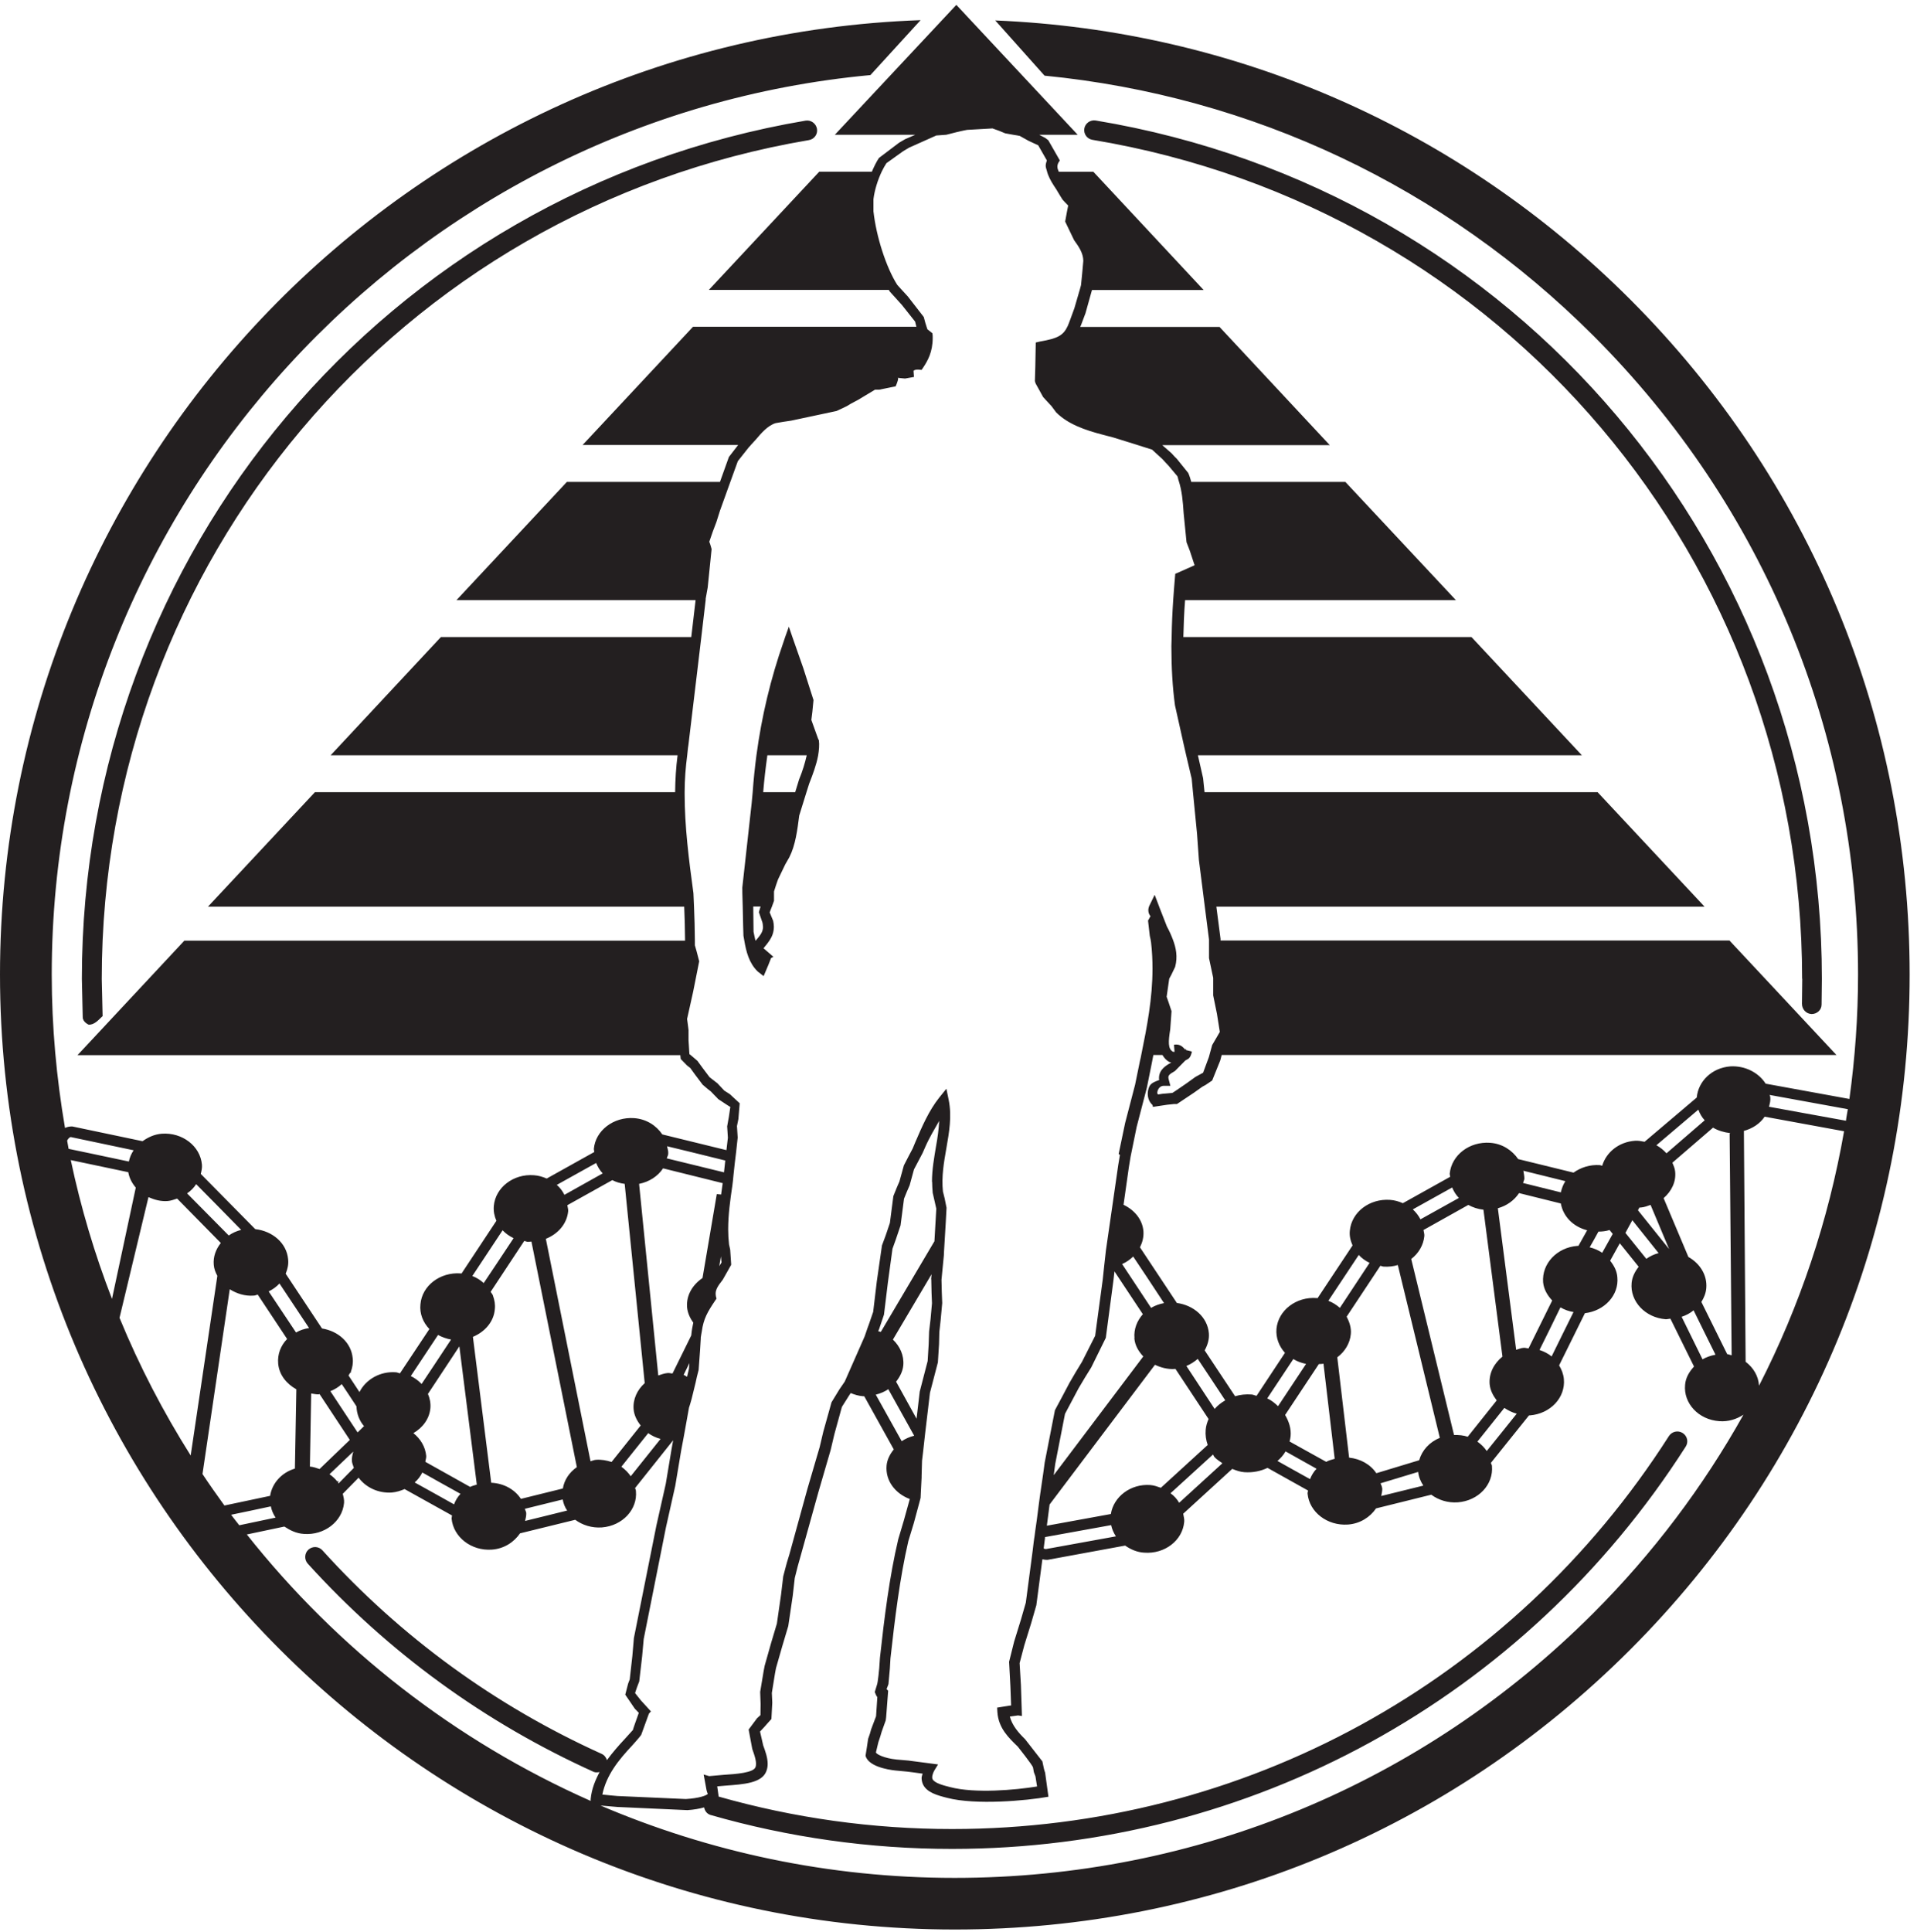 <svg width="133" height="134" viewBox="0 0 133 134" fill="none" xmlns="http://www.w3.org/2000/svg">
<g clip-path="url(#clip0_118_190)">
<path d="M56.79 51.298V51.328L56.29 49.938L56.36 49.378L56.44 48.558L55.74 46.368L54.98 44.198L54.73 43.468L54.47 44.198L54.38 44.468C53.46 47.088 52.84 49.708 52.48 52.398C52.37 53.238 52.28 54.098 52.22 54.958C52.2 55.218 52.17 55.458 52.15 55.708L51.82 58.688L51.5 61.568C51.5 61.568 51.5 62.188 51.53 62.898C51.55 63.788 51.57 64.818 51.58 64.908C51.6 65.018 51.62 65.138 51.64 65.248C51.77 65.998 51.96 66.798 52.57 67.388L52.98 67.708L53.31 66.928L53.5 66.448L53.66 66.368L53 65.798C53 65.798 52.98 65.788 52.97 65.778C53.01 65.738 53.05 65.678 53.05 65.678C53.16 65.548 53.28 65.398 53.38 65.248C53.56 64.978 53.69 64.678 53.69 64.278C53.69 64.148 53.67 64.008 53.64 63.868C53.64 63.868 53.49 63.498 53.4 63.288C53.4 63.288 53.47 63.088 53.55 62.898C53.62 62.698 53.7 62.498 53.7 62.488C53.7 62.488 53.7 61.848 53.7 61.838L53.83 61.428C53.83 61.428 53.98 60.988 53.98 60.998L54.48 59.958L54.76 59.468C55.19 58.628 55.32 57.578 55.45 56.568L55.95 54.958L56.14 54.358C56.39 53.718 56.64 53.058 56.76 52.408C56.82 52.038 56.86 51.678 56.81 51.318L56.79 51.298ZM52.94 64.268C52.94 64.648 52.74 64.878 52.47 65.198C52.47 65.198 52.45 65.218 52.44 65.238H52.41C52.37 65.038 52.32 64.858 52.28 64.628C52.28 64.628 52.27 63.708 52.26 62.878H52.77C52.71 63.058 52.65 63.268 52.65 63.268C52.65 63.268 52.84 63.838 52.9 63.998C52.92 64.088 52.93 64.178 52.93 64.258L52.94 64.268ZM55.97 52.388C55.85 52.928 55.68 53.488 55.44 54.068L55.17 54.948H52.95C53.02 54.088 53.12 53.238 53.24 52.388H55.97ZM125.04 67.888L125.02 69.628C125.02 70.008 125.31 70.328 125.69 70.338C126.06 70.338 126.38 70.058 126.38 69.678L126.4 67.898C126.4 38.248 105.21 13.208 76.02 8.358C75.65 8.298 75.29 8.548 75.23 8.918C75.17 9.288 75.42 9.638 75.79 9.698C104.32 14.438 125.03 38.918 125.03 67.898L125.04 67.888ZM0 67.598C0 104.128 29.71 133.838 66.25 133.838C83.94 133.838 100.58 126.948 113.09 114.438C125.6 101.928 132.49 85.288 132.49 67.598C132.49 49.908 125.6 33.268 113.09 20.758C101.23 8.908 85.69 2.108 69.05 1.418L72.47 5.248C86.86 6.658 100.2 12.938 110.56 23.298C122.39 35.138 128.91 50.868 128.91 67.608C128.91 70.518 128.7 73.398 128.31 76.228L122.5 75.168C122.02 74.408 121.08 73.908 120.05 73.968C118.76 74.068 117.82 75.008 117.72 76.128L114.1 79.198C113.88 79.158 113.66 79.108 113.43 79.128C112.31 79.208 111.44 79.928 111.16 80.858C111.11 80.858 111.07 80.828 111.01 80.818C110.31 80.768 109.68 80.978 109.17 81.338L105.33 80.398C104.91 79.788 104.23 79.328 103.38 79.268C101.95 79.168 100.71 80.118 100.58 81.408C100.58 81.488 100.61 81.548 100.61 81.628L97.33 83.458C97.05 83.338 96.76 83.248 96.44 83.228C95.01 83.128 93.77 84.078 93.65 85.368C93.61 85.728 93.7 86.068 93.84 86.388L91.41 90.048C91.41 90.048 91.38 90.038 91.36 90.038C89.93 89.928 88.68 90.888 88.56 92.178C88.51 92.798 88.74 93.388 89.15 93.838L87.18 96.818C87.06 96.798 86.96 96.738 86.84 96.728C86.43 96.698 86.05 96.738 85.69 96.848L83.58 93.668C83.78 93.298 83.91 92.898 83.87 92.468C83.77 91.358 82.82 90.538 81.65 90.378L79.09 86.518C79.26 86.178 79.36 85.808 79.33 85.398C79.26 84.578 78.7 83.928 77.95 83.568L78.32 80.958L78.44 80.228C78.44 80.228 78.86 78.178 78.86 78.168L79.57 75.438L79.9 73.798C79.94 73.598 79.98 73.388 80.02 73.178H80.65C80.76 73.368 80.9 73.538 81.13 73.668C81.13 73.668 81.23 73.688 81.26 73.688L81.24 73.708C80.92 73.898 80.41 74.178 80.41 74.778C80.41 74.818 80.41 74.858 80.43 74.908C80.16 75.028 79.84 75.098 79.72 75.408C79.66 75.558 79.63 75.718 79.63 75.868C79.63 76.168 79.74 76.448 79.96 76.648L79.99 76.778L80.99 76.628L81.47 76.578H81.66L82.83 75.798L83.42 75.378L83.64 75.258L84.1 74.948L84.66 73.558C84.66 73.558 84.71 73.368 84.76 73.178H127.41L119.99 65.238H84.68V65.118L84.39 62.888H118.26L110.84 54.948H83.57L83.47 53.978L83.11 52.388H109.75L102.09 44.188H82.1C82.12 43.368 82.15 42.518 82.22 41.628H101.01L93.34 33.428H82.65C82.59 33.218 82.53 33.008 82.44 32.808L81.65 31.828C81.65 31.828 81.47 31.648 81.48 31.658L81.28 31.438C81.28 31.438 80.92 31.128 80.64 30.878H92.26L84.61 22.678H74.94C74.98 22.588 75.02 22.528 75.05 22.418L75.31 21.728L75.76 20.118H83.51L75.86 11.918H73.46C73.41 11.798 73.36 11.688 73.36 11.568C73.36 11.478 73.38 11.388 73.43 11.288L73.53 11.128L72.73 9.728L72.52 9.568L72.1 9.348H74.77L66.35 0.338L57.92 9.348H63.5C63.11 9.518 62.79 9.658 62.79 9.658L62.38 9.898L60.98 10.958C60.8 11.228 60.64 11.558 60.49 11.908H56.84L49.18 20.108H61.67C61.67 20.108 61.71 20.178 61.72 20.208L62.57 21.148L63.49 22.308L63.56 22.598C63.56 22.598 63.57 22.638 63.58 22.668H48.08L40.42 30.868H51.21L50.57 31.698L49.95 33.428H39.33L31.67 41.628H48.26L47.96 44.188H30.59L22.94 52.388H47.01C46.9 53.228 46.85 54.088 46.84 54.948H21.85L14.43 62.888H47.47L47.51 64.048C47.51 64.048 47.52 64.768 47.53 65.248H12.79L5.38 73.188H47.2C47.21 73.338 47.23 73.458 47.23 73.458L47.66 73.898C47.66 73.898 47.88 74.078 47.89 74.078L48.23 74.548L48.75 75.238L49.09 75.528C49.09 75.528 49.31 75.698 49.32 75.708L49.56 75.958C49.56 75.958 49.84 76.238 49.83 76.238L50.33 76.568C50.33 76.568 50.66 76.788 50.67 76.778L50.57 77.458C50.57 77.458 50.45 78.118 50.45 78.128C50.45 78.128 50.5 78.908 50.5 78.918L50.4 79.778L45.95 78.688C45.54 78.078 44.85 77.618 43.99 77.558C42.57 77.458 41.31 78.418 41.2 79.698C41.2 79.768 41.23 79.838 41.23 79.908L37.93 81.748C37.65 81.628 37.36 81.538 37.04 81.518C35.62 81.408 34.37 82.368 34.26 83.658C34.23 84.018 34.3 84.358 34.44 84.678L32.02 88.338C32.02 88.338 31.98 88.328 31.96 88.328C30.53 88.228 29.28 89.178 29.17 90.468C29.1 91.118 29.35 91.728 29.79 92.188L27.75 95.258C27.66 95.248 27.58 95.198 27.48 95.188C26.37 95.098 25.38 95.688 24.94 96.558L24.18 95.408C24.21 95.348 24.26 95.288 24.29 95.228L24.36 95.188L24.34 95.158C24.45 94.858 24.51 94.538 24.47 94.208C24.37 93.128 23.47 92.328 22.34 92.148L19.82 88.348C19.95 88.038 20.03 87.708 19.99 87.348C19.89 86.218 18.9 85.388 17.71 85.258L13.93 81.428C13.98 81.218 14.03 81.008 14.01 80.788C13.9 79.498 12.65 78.538 11.23 78.638C10.71 78.678 10.27 78.888 9.89 79.158L5.03 78.138C4.9 78.128 4.7 78.148 4.51 78.238C3.92 74.778 3.59 71.238 3.59 67.608C3.58 35.028 28.57 8.168 60.39 5.208L63.87 1.398C28.44 2.648 0 31.868 0 67.598H0ZM16.74 85.308C16.41 85.388 16.13 85.518 15.87 85.698C14.78 84.598 13.57 83.368 12.98 82.778C13.24 82.598 13.45 82.388 13.61 82.138C14.23 82.758 15.74 84.298 16.74 85.318V85.308ZM21.45 92.118C21.11 92.168 20.81 92.268 20.54 92.428C19.81 91.328 19.05 90.188 18.64 89.578C18.93 89.438 19.19 89.248 19.39 89.028C19.8 89.638 20.64 90.908 21.45 92.128V92.118ZM24.27 99.878L22.17 101.898C21.96 101.828 21.75 101.748 21.52 101.728H21.5L21.59 96.658C21.76 96.678 21.93 96.728 22.11 96.718C22.13 96.718 22.14 96.698 22.17 96.698L24.27 99.878ZM23.49 102.738L23.4 102.758C23.25 102.568 23.06 102.398 22.86 102.258C23.24 101.898 23.84 101.328 24.51 100.688C24.45 100.918 24.39 101.138 24.42 101.388C24.44 101.538 24.51 101.668 24.55 101.818C24.1 102.268 23.73 102.658 23.49 102.898C23.48 102.868 23.46 102.848 23.45 102.828L23.5 102.748L23.49 102.738ZM25.25 98.928L24.81 99.358C24.1 98.278 23.36 97.158 22.92 96.498C23.22 96.378 23.48 96.218 23.71 96.008C23.97 96.388 24.33 96.938 24.73 97.548C24.75 98.068 24.93 98.548 25.26 98.928H25.25ZM31.3 92.908C30.49 94.128 29.65 95.408 29.25 95.998C29.04 95.778 28.79 95.588 28.5 95.448C28.91 94.828 29.66 93.698 30.39 92.598C30.67 92.748 30.97 92.858 31.3 92.918V92.908ZM33.08 102.978C32.91 103.028 32.76 103.068 32.62 103.138L29.51 101.398C29.52 101.268 29.58 101.138 29.57 100.988C29.51 100.348 29.17 99.798 28.68 99.408C29.33 99.028 29.79 98.418 29.86 97.678C29.89 97.328 29.82 96.988 29.69 96.688L31.87 93.388L33.08 102.978ZM29.3 102.138C29.93 102.498 30.96 103.068 31.95 103.618C31.75 103.828 31.6 104.078 31.5 104.348C30.48 103.778 29.41 103.178 28.77 102.828C29 102.628 29.17 102.398 29.3 102.138ZM35.63 85.888C34.86 87.058 34.02 88.308 33.56 88.998C33.34 88.798 33.08 88.628 32.77 88.508C33.25 87.778 34.1 86.508 34.87 85.338C35.08 85.558 35.33 85.738 35.62 85.878L35.63 85.888ZM40.02 101.768C39.5 102.128 39.15 102.648 39.05 103.248L36.14 103.968C35.71 103.308 34.95 102.888 34.08 102.848L32.81 92.728C33.63 92.388 34.26 91.688 34.33 90.818C34.37 90.488 34.31 90.168 34.2 89.868V89.838L34.17 89.808C34.14 89.728 34.08 89.678 34.04 89.608L36.37 86.078C36.46 86.088 36.54 86.138 36.63 86.138C36.72 86.138 36.79 86.118 36.87 86.118L40.02 101.758V101.768ZM36.51 104.948C36.5 104.848 36.44 104.758 36.41 104.658C37.08 104.488 38.09 104.238 39.04 104.008C39.09 104.288 39.19 104.548 39.35 104.778C38.28 105.048 37.07 105.338 36.43 105.498C36.47 105.318 36.52 105.138 36.51 104.948ZM41.82 81.388C40.82 81.948 39.78 82.528 39.16 82.878C39.03 82.618 38.86 82.388 38.63 82.188C39.26 81.838 40.33 81.238 41.36 80.668C41.47 80.928 41.61 81.178 41.82 81.398V81.388ZM44.72 95.948C44.21 96.408 43.9 97.058 43.96 97.758C44 98.188 44.2 98.558 44.45 98.878L42.43 101.408C42.09 101.298 41.73 101.228 41.34 101.258C41.21 101.268 41.09 101.328 40.97 101.358L37.87 85.928C38.71 85.598 39.34 84.888 39.42 84.008C39.43 83.868 39.38 83.738 39.36 83.598L42.48 81.858C42.73 81.988 43.02 82.078 43.34 82.118L44.73 95.938L44.72 95.948ZM44.97 99.408C45.23 99.588 45.51 99.728 45.83 99.808C45.09 100.738 44.29 101.738 43.76 102.398C43.59 102.148 43.37 101.928 43.11 101.738C43.63 101.088 44.32 100.218 44.98 99.398L44.97 99.408ZM45.99 81.038L50.14 82.068C50.1 82.328 50.07 82.598 50.03 82.858L49.73 82.828L48.74 88.648C48.05 89.118 47.6 89.848 47.67 90.688C47.71 91.088 47.88 91.438 48.1 91.748C48.04 92.008 47.99 92.298 47.96 92.628L46.66 95.268C46.55 95.268 46.44 95.228 46.33 95.238C46.09 95.258 45.88 95.338 45.67 95.408L44.34 82.118C45.04 81.978 45.63 81.598 46 81.048L45.99 81.038ZM47.83 94.558L47.8 94.948L47.67 95.498C47.58 95.458 47.52 95.398 47.43 95.368C47.55 95.128 47.68 94.848 47.83 94.548V94.558ZM50.02 87.148C50.03 87.348 50.06 87.568 50.06 87.568L49.9 87.828L50.02 87.148ZM50.32 80.488L50.23 81.318C48.81 80.968 47.18 80.568 46.26 80.348C46.29 80.238 46.35 80.158 46.36 80.048C46.38 79.858 46.32 79.688 46.28 79.508C47.08 79.698 48.79 80.118 50.32 80.498V80.488ZM77.7 80.108L77.58 80.828L77.22 83.328L76.73 86.718L76.6 87.878L76.51 88.738L75.98 92.658L75.07 94.458L74.62 95.198L74.2 95.918C74.2 95.918 73.2 97.818 73.19 97.818L72.48 101.448L72.38 102.188L72.19 103.488C72.19 103.488 72.19 103.528 72.18 103.548C72.16 103.718 72.03 104.618 71.93 105.448C71.89 105.708 71.86 105.948 71.83 106.148C71.79 106.468 71.76 106.698 71.75 106.728C71.75 106.728 71.7 107.058 71.65 107.528C71.48 108.808 71.17 111.168 71.17 111.168L70.83 112.348L70.36 113.868L70.01 115.268L70.1 116.958C70.1 116.958 70.14 117.938 70.15 118.298C70.11 118.298 70.05 118.308 70.05 118.308L69.43 118.408L69.18 118.448L69.2 118.778C69.28 119.878 69.99 120.548 70.61 121.148C70.61 121.148 71.63 122.428 71.67 122.598L71.73 122.928L71.84 123.218C71.84 123.218 71.91 123.668 71.95 123.918C70.46 124.158 67.66 124.418 65.91 123.958C65.43 123.838 64.83 123.678 64.7 123.408C64.63 123.258 64.72 123.018 64.8 122.848L65.08 122.388L63.02 122.118L62.21 122.048C61.33 121.958 60.81 121.678 60.77 121.558L60.94 120.848L61.07 120.458L61.17 120.118L61.45 119.338L61.48 119.108L61.62 117.278L61.51 117.158C61.51 117.158 61.64 116.838 61.64 116.818L61.74 115.718L61.78 115.028C62.08 112.308 62.43 109.438 63.02 106.898L63.4 105.648L63.81 104.128L63.87 103.898L63.89 103.458L63.94 102.488V102.378L63.97 101.318L64.04 100.738L64.18 99.478L64.52 96.608L65.07 94.498L65.15 93.238L65.17 92.398L65.26 91.588L65.37 90.388L65.34 89.608L65.32 88.768L65.48 87.118C65.48 87.118 65.49 87.028 65.49 86.898C65.52 86.468 65.57 85.488 65.62 84.728C65.65 84.198 65.67 83.778 65.67 83.778L65.54 83.128L65.42 82.648C65.31 81.608 65.49 80.608 65.66 79.638C65.85 78.548 66.05 77.428 65.82 76.298L65.66 75.518L65.16 76.138C64.44 77.048 63.98 78.118 63.49 79.258L63.32 79.668L63.04 80.198L62.71 80.838C62.71 80.838 62.4 81.948 62.4 81.958L62.23 82.348C62.23 82.348 61.98 82.958 61.98 82.968L61.74 84.828L61.45 85.688L61.19 86.388L60.83 88.898L60.58 90.998L60.28 91.868C60.28 91.868 60.23 92.008 60.17 92.168C60.09 92.418 59.98 92.718 59.98 92.718C59.98 92.718 58.61 95.818 58.61 95.828L58.35 96.208L58.24 96.368L57.69 97.268L57.12 99.308L56.87 100.368L56.02 103.268L54.77 107.808L54.59 108.398L54.34 109.338L54.19 110.598L53.9 112.618L53.5 113.958L53.05 115.548L52.98 115.918C52.98 115.918 52.74 117.348 52.74 117.358L52.77 118.188C52.77 118.188 52.76 118.958 52.76 118.968L52.52 119.188L51.94 119.968L52.19 121.308C52.35 121.768 52.54 122.288 52.41 122.588C52.26 122.968 51.04 123.058 50.23 123.108L49.2 123.198L48.82 123.088L49.02 124.178C49.02 124.178 49.09 124.428 49.11 124.428C49.03 124.538 48.5 124.738 47.58 124.788L42.84 124.578C42.84 124.578 42.25 124.528 41.79 124.478C42.07 123.118 42.93 122.068 43.83 121.108C43.83 121.108 44.42 120.458 44.49 120.328L45.02 118.868L45.16 118.708L44.45 117.928L44.06 117.438L44.19 117.048L44.35 116.628L44.55 114.898L44.66 113.688L46.2 105.958L46.85 103.058L47.26 100.608L47.43 99.708L47.62 98.658L47.8 97.648L47.88 97.398L47.98 97.048L48.01 96.928L48.26 95.908L48.35 95.498L48.47 95.028L48.57 93.658L48.62 92.838V92.768C48.64 92.608 48.67 92.488 48.69 92.358C48.81 91.468 49.09 90.998 49.62 90.208L49.71 90.078L49.67 89.928C49.66 89.858 49.65 89.798 49.65 89.728C49.65 89.438 49.83 89.168 50.09 88.838C50.12 88.808 50.13 88.778 50.16 88.738C50.16 88.738 50.31 88.468 50.46 88.208C50.59 87.968 50.73 87.728 50.73 87.728L50.66 86.678L50.58 86.318C50.54 85.978 50.52 85.618 50.52 85.268C50.52 84.268 50.66 83.248 50.81 82.238C50.82 82.128 50.84 82.018 50.85 81.908L50.89 81.498L50.98 80.668L51.07 79.928L51.18 78.908L51.13 78.108L51.23 77.618L51.32 76.528L50.64 75.898L50.25 75.648L49.77 75.138L49.23 74.718L48.77 74.108L48.39 73.588L48.03 73.278L47.9 73.168L47.83 73.118L47.77 72.158C47.77 72.158 47.77 71.478 47.77 71.448L47.72 71.048L47.67 70.678L48.09 68.788L48.51 66.678L48.33 65.988L48.21 65.568V65.228L48.19 64.038C48.19 64.038 48.17 63.428 48.15 62.868C48.13 62.398 48.11 61.958 48.11 61.958C47.79 59.618 47.5 57.318 47.5 55.088C47.5 55.028 47.5 54.978 47.5 54.928C47.5 54.068 47.57 53.218 47.68 52.368C47.71 52.138 47.72 51.908 47.76 51.688L48.38 46.518L48.66 44.168L48.96 41.608V41.528L49.1 40.748L49.37 38.088C49.37 38.088 49.27 37.708 49.21 37.578L49.45 36.878L49.7 36.218L49.95 35.428C49.95 35.428 50.34 34.348 50.68 33.398C50.95 32.658 51.19 31.988 51.19 31.988L51.95 31.028C51.95 31.028 52.03 30.948 52.12 30.838C52.24 30.708 52.38 30.548 52.44 30.488C52.83 30.028 53.28 29.508 53.82 29.348L54.35 29.258L54.89 29.178L58.04 28.508L58.74 28.178L59.04 27.998L59.53 27.738C59.53 27.738 60.49 27.158 60.71 27.028C60.82 27.028 61.01 27.028 61.01 27.028L62.14 26.798C62.14 26.798 62.31 26.418 62.31 26.268C62.31 26.238 62.3 26.218 62.28 26.208L62.79 26.258L63.41 26.148L63.38 25.718C63.45 25.658 63.57 25.628 63.72 25.638L63.94 25.658L64.06 25.478C64.36 25.028 64.71 24.418 64.71 23.438C64.71 23.338 64.71 23.228 64.69 23.118C64.69 23.118 64.35 22.838 64.34 22.838C64.34 22.838 64.31 22.728 64.27 22.618C64.24 22.518 64.2 22.398 64.2 22.398L64.09 21.988L62.98 20.558L62.52 20.058L62.25 19.758C61.48 18.548 60.79 16.398 60.6 14.658V13.818C60.67 13.208 60.9 12.468 61.19 11.868C61.29 11.668 61.39 11.488 61.5 11.318L62.66 10.488L63.08 10.238L64.96 9.398L65.24 9.378C65.24 9.378 65.66 9.348 65.65 9.348L65.89 9.288L66.32 9.178C66.32 9.178 66.9 9.038 67.1 9.008C67.1 9.008 68.85 8.908 68.86 8.908L69.33 9.078C69.33 9.078 69.73 9.248 69.74 9.248L69.96 9.288L70.35 9.358C70.35 9.358 70.75 9.418 70.75 9.428L71.36 9.768C71.36 9.768 71.76 9.948 72.03 10.078C72.11 10.208 72.55 10.998 72.63 11.128C72.59 11.248 72.55 11.378 72.55 11.498C72.55 11.618 72.6 11.728 72.63 11.848C72.72 12.218 72.91 12.558 73.11 12.868L73.3 13.158L73.43 13.378C73.43 13.378 73.72 13.858 73.72 13.848C73.72 13.848 73.99 14.148 74.11 14.258L74.03 14.658L73.9 15.368L74.52 16.658C74.83 17.088 75.15 17.538 75.16 18.088L75.08 18.978L75 19.778L74.93 20.038L74.54 21.378L74.27 22.118C74.2 22.318 74.14 22.458 74.08 22.608C73.77 23.278 73.37 23.478 72.16 23.688L71.86 23.758L71.83 25.398L71.8 26.438L71.85 26.598L72.37 27.538L72.57 27.758L72.95 28.168L73.27 28.598C74.09 29.428 75.3 29.838 76.49 30.148L77.25 30.348L78.7 30.798L79.93 31.188L80.65 31.848C80.65 31.848 80.86 32.078 80.87 32.088L81.05 32.278L81.69 33.038C81.73 33.138 81.74 33.258 81.78 33.358C82 34.028 82.07 34.788 82.12 35.598C82.12 35.598 82.32 37.598 82.32 37.608L82.55 38.208L82.88 39.208L81.67 39.748L81.54 39.798L81.52 40.018C81.47 40.548 81.44 41.048 81.4 41.558C81.34 42.448 81.3 43.308 81.29 44.118C81.29 44.348 81.27 44.598 81.27 44.818C81.27 46.318 81.35 47.688 81.52 48.928L82.12 51.618L82.28 52.318L82.68 54.018L82.76 54.878L83.05 57.838L83.18 59.658C83.18 59.658 83.39 61.318 83.58 62.818C83.74 64.048 83.88 65.168 83.88 65.168V65.798V66.458L84.17 67.828V69.048L84.43 70.318L84.63 71.578L84.41 71.958L84.1 72.488L83.93 73.108L83.87 73.328C83.87 73.328 83.47 74.398 83.47 74.408L82.94 74.698L82.33 75.138C82.33 75.138 81.39 75.788 81.34 75.808C81.07 75.838 80.66 75.868 80.66 75.868C80.66 75.868 80.49 75.898 80.34 75.918C80.32 75.878 80.29 75.848 80.29 75.808C80.29 75.738 80.31 75.678 80.33 75.618C80.39 75.468 80.53 75.318 80.73 75.318H81.2L81.08 74.858C81.02 74.618 81.08 74.538 81.52 74.288L82.24 73.558L82.4 73.468C82.54 73.398 82.61 73.248 82.65 73.108C82.67 73.058 82.69 72.988 82.69 72.938L82.29 72.838C82.29 72.838 82.29 72.758 82.27 72.728C82.27 72.758 82.26 72.788 82.25 72.818L82.11 72.678C82.02 72.588 81.82 72.398 81.45 72.468L81.49 72.958H81.39C81.01 72.758 81.06 72.228 81.19 71.398L81.28 70.138L81.08 69.538L80.94 69.138L81.12 67.888L81.27 67.608L81.53 67.068C81.72 66.358 81.59 65.748 81.38 65.188C81.26 64.868 81.12 64.558 80.96 64.268L80.44 62.938L80.4 62.828L80.11 62.068L79.74 62.828C79.69 62.938 79.67 63.048 79.67 63.138C79.67 63.318 79.74 63.458 79.82 63.548L79.65 63.858L79.77 64.908C79.77 64.908 79.8 65.048 79.83 65.178C79.84 65.278 79.86 65.368 79.86 65.368C79.93 65.978 79.96 66.588 79.96 67.188C79.96 69.248 79.58 71.208 79.19 73.118C79.16 73.278 79.13 73.438 79.09 73.588L78.75 75.248L78.06 77.898L77.61 80.048L77.7 80.108ZM64.67 81.968C64.67 82.218 64.69 82.478 64.71 82.738L64.96 83.838L64.83 86.098L61.11 92.388C61.06 92.368 60.99 92.358 60.93 92.338L61 92.168L61.33 91.188L61.6 88.968L61.92 86.618L62.15 85.978L62.48 84.998C62.48 84.998 62.72 83.158 62.72 83.148L62.91 82.678L63.11 82.218L63.41 81.118L64.01 79.978L64.19 79.568C64.48 78.898 64.83 78.338 65.16 77.748C65.13 78.328 65.05 78.918 64.94 79.518C64.81 80.308 64.66 81.118 64.66 81.978L64.67 81.968ZM64.61 88.738L64.63 89.668L64.66 90.398L64.56 91.508L64.46 92.358L64.43 93.258L64.36 94.408L63.81 96.528L63.59 98.408L62.17 95.838C62.43 95.508 62.63 95.128 62.67 94.708C62.73 94.018 62.44 93.388 61.95 92.918L64.63 88.388C64.61 88.598 64.6 88.738 64.6 88.738H64.61ZM63.42 99.588C63.1 99.668 62.81 99.798 62.56 99.968C61.9 98.778 61.18 97.498 60.76 96.738C61.08 96.658 61.37 96.538 61.63 96.358C62.04 97.088 62.76 98.388 63.42 99.578V99.588ZM72.5 106.688V106.618C73.02 106.528 75.17 106.138 77.09 105.788C77.15 106.068 77.26 106.318 77.42 106.568C75.18 106.978 72.57 107.448 72.57 107.448C72.53 107.448 72.47 107.448 72.41 107.398C72.46 106.998 72.5 106.718 72.5 106.698V106.688ZM78.7 92.828C78.74 93.318 78.99 93.738 79.32 94.088L73.11 102.318V102.288L73.21 101.548L73.89 98.068L74.83 96.298L75.27 95.558L75.71 94.848C75.71 94.848 76.72 92.808 76.72 92.798L77.25 88.808L77.32 88.188L79.29 91.158C78.89 91.608 78.65 92.198 78.71 92.818L78.7 92.828ZM80.76 90.388C80.43 90.448 80.14 90.558 79.86 90.718C79.11 89.568 78.29 88.358 77.85 87.678C78.14 87.558 78.4 87.368 78.62 87.158C79.08 87.838 79.96 89.168 80.76 90.388ZM83.85 98.428C83.75 98.668 83.67 98.908 83.65 99.178C83.62 99.538 83.67 99.888 83.79 100.228L80.54 103.198C80.31 103.118 80.07 103.028 79.81 103.008C78.44 102.908 77.26 103.818 77.07 105.018L72.63 105.828L72.82 104.358L80.13 94.668C80.54 94.858 81 94.988 81.49 94.958C81.51 94.958 81.53 94.948 81.55 94.948L83.85 98.428ZM84.16 100.888C84.16 100.888 84.21 101.008 84.26 101.068C84.41 101.238 84.62 101.358 84.81 101.498C83.67 102.538 82.43 103.678 81.81 104.238C81.66 103.978 81.46 103.758 81.21 103.578C81.86 102.988 83.05 101.898 84.16 100.888ZM85 97.138C84.72 97.298 84.48 97.488 84.27 97.728C83.54 96.618 82.76 95.438 82.31 94.748C82.61 94.628 82.86 94.458 83.1 94.258C83.54 94.908 84.28 96.038 85.01 97.138H85ZM90.62 94.598C89.91 95.678 89.15 96.818 88.67 97.538C88.45 97.328 88.21 97.128 87.92 96.998C88.38 96.298 89.07 95.258 89.73 94.268C90 94.438 90.29 94.538 90.62 94.608V94.598ZM89.2 100.678C89.81 101.018 90.58 101.448 91.34 101.878C91.14 102.088 90.99 102.338 90.89 102.598C90.09 102.148 89.26 101.698 88.63 101.338C88.85 101.148 89.04 100.938 89.19 100.678H89.2ZM91.82 94.578L92.6 101.188C92.39 101.248 92.19 101.298 92.01 101.398L89.47 99.988C89.5 99.868 89.53 99.748 89.54 99.628C89.59 99.098 89.43 98.608 89.16 98.148L91.5 94.618C91.6 94.608 91.72 94.618 91.82 94.588V94.578ZM95.02 87.598C94.25 88.758 93.41 90.028 92.96 90.718C92.73 90.518 92.47 90.348 92.16 90.228C92.65 89.498 93.5 88.218 94.27 87.048C94.47 87.268 94.73 87.458 95.02 87.598ZM99.89 99.738C99.17 100.028 98.66 100.598 98.46 101.288L95.49 102.188C95.08 101.578 94.39 101.188 93.6 101.108L92.78 94.148C93.3 93.758 93.66 93.188 93.72 92.528C93.76 92.098 93.62 91.698 93.43 91.328L95.77 87.798C95.86 87.818 95.93 87.858 96.02 87.858C96.35 87.878 96.68 87.838 96.98 87.748L99.89 99.718V99.738ZM95.89 103.218C95.88 103.088 95.82 102.998 95.78 102.888C96.43 102.688 97.42 102.388 98.39 102.098C98.43 102.448 98.56 102.758 98.75 103.048C97.63 103.328 96.45 103.618 95.83 103.768C95.86 103.588 95.91 103.418 95.9 103.228L95.89 103.218ZM101.21 83.098C100.2 83.658 99.17 84.238 98.55 84.578C98.42 84.328 98.24 84.088 98.02 83.888C98.65 83.538 99.73 82.938 100.75 82.368C100.86 82.638 101.01 82.878 101.21 83.088V83.098ZM104.24 94.098C103.66 94.568 103.29 95.248 103.35 96.008C103.39 96.438 103.59 96.808 103.84 97.138L101.83 99.658C101.53 99.558 101.21 99.528 100.88 99.538L97.91 87.328C98.42 86.938 98.76 86.368 98.82 85.728C98.83 85.588 98.78 85.458 98.76 85.318L101.87 83.578C102.18 83.748 102.53 83.868 102.92 83.908L104.24 94.108V94.098ZM104.37 97.658C104.63 97.828 104.91 97.978 105.23 98.058C104.48 98.988 103.69 99.988 103.15 100.648C102.98 100.398 102.76 100.178 102.5 99.998C103.02 99.348 103.72 98.478 104.37 97.658ZM108.6 81.938C108.45 82.168 108.35 82.438 108.29 82.708C107.27 82.458 106.3 82.218 105.67 82.058C105.69 81.948 105.75 81.868 105.76 81.758C105.76 81.568 105.72 81.398 105.69 81.208C106.29 81.358 107.42 81.638 108.6 81.928V81.938ZM110.12 85.328L109.51 86.418C109.51 86.418 109.46 86.418 109.44 86.418C108.01 86.528 106.96 87.658 107.06 88.948C107.11 89.438 107.36 89.858 107.69 90.208L106.05 93.528C105.93 93.528 105.83 93.478 105.72 93.488C105.53 93.498 105.37 93.578 105.19 93.628L103.92 83.808C104.54 83.638 105.06 83.258 105.39 82.758L108.29 83.478C108.45 84.378 109.14 85.088 110.12 85.338V85.328ZM108.27 90.688C108.55 90.848 108.84 90.958 109.17 91.008C108.61 92.128 108.03 93.318 107.65 94.088C107.41 93.888 107.13 93.748 106.81 93.638C107.2 92.858 107.75 91.738 108.26 90.688H108.27ZM111.89 85.588C111.61 86.098 111.35 86.558 111.16 86.898C110.91 86.728 110.62 86.598 110.29 86.518C110.46 86.228 110.67 85.848 110.9 85.428C111.16 85.428 111.43 85.398 111.67 85.318L111.89 85.588ZM115.08 86.918C114.76 86.998 114.47 87.138 114.22 87.318C113.73 86.708 113.21 86.068 112.77 85.518L113.25 84.638C113.77 85.288 114.44 86.128 115.07 86.918H115.08ZM114.52 83.588L115.8 86.638L113.64 83.948L113.74 83.758C113.74 83.758 113.8 83.768 113.84 83.758C114.08 83.738 114.29 83.658 114.51 83.578L114.52 83.588ZM118.26 77.718C117.26 78.588 116.19 79.508 115.62 79.998C115.42 79.778 115.19 79.588 114.92 79.438C115.56 78.898 116.76 77.878 117.83 76.968C117.93 77.248 118.07 77.488 118.27 77.708L118.26 77.718ZM120 78.608L120.14 94.008C120.03 93.988 119.94 93.938 119.83 93.928L118.04 90.308C118.22 90.018 118.35 89.708 118.38 89.358C118.46 88.448 117.94 87.638 117.14 87.188L115.42 83.108C115.96 82.638 116.3 81.978 116.22 81.258C116.2 81.038 116.11 80.848 116.03 80.648L118.85 78.218C119.2 78.428 119.62 78.548 120.05 78.598C120.04 78.598 120.01 78.628 120.01 78.628L120 78.608ZM117.5 90.888C117.88 91.658 118.46 92.848 119.02 93.968C118.69 94.028 118.4 94.128 118.12 94.288C117.6 93.238 117.05 92.118 116.67 91.338C116.98 91.238 117.26 91.088 117.5 90.888ZM128.07 77.738C126.37 77.438 123.97 76.988 122.73 76.768C122.79 76.548 122.85 76.328 122.82 76.098C122.82 76.038 122.78 75.998 122.77 75.948C123.98 76.168 126.46 76.618 128.2 76.938C128.16 77.208 128.1 77.468 128.07 77.748V77.738ZM120.98 78.448C121.59 78.278 122.1 77.948 122.43 77.458L127.94 78.468C126.86 84.648 124.87 90.588 122.04 96.118C122 95.448 121.65 94.868 121.11 94.458L120.99 78.458L120.98 78.448ZM41.66 125.238L42.83 125.338L47.69 125.558C48.16 125.528 48.53 125.458 48.85 125.368C48.9 125.608 49.04 125.808 49.28 125.888C54.7 127.448 60.35 128.248 66.05 128.248C86.76 128.248 105.78 117.818 116.95 100.348C117.16 100.028 117.07 99.608 116.74 99.398C116.42 99.198 116 99.288 115.79 99.608C104.88 116.688 86.29 126.868 66.05 126.868C60.55 126.868 55.1 126.108 49.86 124.618C49.84 124.488 49.76 123.938 49.76 123.908C50.04 123.888 50.35 123.858 50.35 123.858C51.57 123.768 52.84 123.688 53.16 122.878C53.23 122.708 53.26 122.538 53.26 122.348C53.26 121.918 53.1 121.478 52.95 121.068C52.95 121.068 52.73 120.098 52.73 120.108L53.02 119.798C53.02 119.798 53.51 119.238 53.52 119.238L53.58 118.108L53.55 117.428L53.77 116.068L53.84 115.698L54.27 114.198L54.69 112.788L55 110.688L55.14 109.458L55.35 108.628L55.53 107.988L56.78 103.498L57.63 100.578L57.89 99.478L58.41 97.588L58.89 96.828C58.89 96.828 58.95 96.738 59.02 96.628C59.29 96.738 59.57 96.828 59.89 96.848C59.92 96.848 59.94 96.848 59.96 96.848L62.01 100.538C61.75 100.858 61.55 101.228 61.51 101.658C61.42 102.708 62.11 103.598 63.12 103.978L62.71 105.458L62.32 106.768C61.71 109.348 61.35 112.238 61.05 114.988L61 115.718C61 115.718 60.91 116.728 60.84 116.878L60.69 117.368C60.69 117.368 60.86 117.788 60.87 117.698C60.87 117.728 60.8 118.718 60.78 119.048C60.74 119.148 60.44 119.948 60.44 119.948L60.35 120.268L60.23 120.608C60.23 120.608 60.06 121.788 60.05 121.788C60.25 122.518 61.56 122.748 62.12 122.808L62.96 122.888C62.96 122.888 63.61 122.968 64.01 123.028C63.99 123.118 63.94 123.228 63.94 123.318C63.94 123.468 63.97 123.618 64.03 123.758C64.29 124.338 65.05 124.538 65.72 124.708C67.69 125.218 71.19 124.908 72.74 124.628L72.51 122.958C72.51 122.958 72.43 122.738 72.4 122.558C72.4 122.558 72.32 122.198 72.32 122.178L71.12 120.638C70.64 120.168 70.23 119.688 70.06 119.068L70.63 118.988L70.9 119.028L70.83 116.878L70.74 115.358L71.07 114.108L71.54 112.598L71.9 111.348C71.9 111.348 72.14 109.518 72.32 108.158C72.45 108.188 72.57 108.198 72.67 108.198L78.06 107.208C78.44 107.468 78.87 107.668 79.38 107.698C80.81 107.808 82.05 106.848 82.16 105.558C82.18 105.368 82.12 105.188 82.09 104.998L85.49 101.888C85.77 101.998 86.04 102.098 86.34 102.118C86.91 102.158 87.46 102.048 87.94 101.818L90.75 103.388C90.75 103.458 90.71 103.528 90.72 103.608C90.84 104.888 92.09 105.848 93.52 105.748C94.37 105.688 95.06 105.228 95.47 104.628L99.3 103.678C99.8 104.048 100.45 104.258 101.14 104.208C102.57 104.098 103.63 102.978 103.51 101.678C103.51 101.608 103.45 101.548 103.44 101.468L106.08 98.178C106.08 98.178 106.11 98.178 106.13 98.178C107.56 98.068 108.62 96.948 108.5 95.658C108.47 95.308 108.34 94.988 108.17 94.708L109.96 91.088C111.32 90.928 112.33 89.838 112.21 88.598C112.18 88.158 111.98 87.788 111.71 87.448L112.38 86.238L113.69 87.868C113.43 88.198 113.24 88.568 113.2 88.988C113.08 90.268 114.14 91.398 115.57 91.508C115.68 91.508 115.78 91.478 115.89 91.468L117.53 94.788C117.2 95.148 116.95 95.558 116.91 96.058C116.79 97.348 117.85 98.478 119.28 98.578C119.91 98.628 120.49 98.438 120.96 98.128C118.17 103.118 114.69 107.748 110.54 111.898C98.71 123.738 82.97 130.258 66.23 130.258C57.51 130.258 49.2 128.458 41.64 125.228L41.66 125.238ZM17.12 106.438L19.73 105.888C20.12 106.148 20.56 106.368 21.08 106.398C22.49 106.508 23.75 105.548 23.87 104.248C23.89 104.038 23.83 103.818 23.78 103.618L24.88 102.498C25.38 103.168 26.23 103.588 27.18 103.528C27.51 103.498 27.79 103.408 28.07 103.288L31.36 105.118C31.36 105.188 31.33 105.258 31.33 105.328C31.45 106.618 32.7 107.588 34.12 107.488C34.98 107.428 35.66 106.968 36.08 106.358L39.91 105.418C40.41 105.788 41.06 105.998 41.76 105.948C43.18 105.838 44.24 104.708 44.12 103.428C44.12 103.348 44.08 103.288 44.06 103.218L46.69 99.918H46.7L46.59 100.528L46.19 102.928L45.54 105.818L43.98 113.618L43.87 114.888L43.69 116.488L43.58 116.778C43.58 116.778 43.38 117.538 43.38 117.548L44.04 118.518C44.04 118.518 44.22 118.708 44.32 118.808C44.18 119.198 43.91 119.958 43.91 119.998L43.34 120.628C42.92 121.078 42.49 121.568 42.11 122.088C42.05 121.908 41.94 121.748 41.75 121.658C34.36 118.318 27.83 113.568 22.37 107.538C22.11 107.248 21.68 107.238 21.4 107.488C21.12 107.738 21.1 108.178 21.35 108.458C26.95 114.628 33.63 119.488 41.2 122.908C41.33 122.958 41.47 122.938 41.6 122.918C41.3 123.478 41.05 124.078 40.98 124.788V124.918C31.59 120.758 23.41 114.378 17.11 106.418L17.12 106.438ZM16.04 105.068C16.82 104.908 17.82 104.698 18.79 104.488C18.85 104.778 18.96 105.028 19.12 105.268C18.29 105.438 17.39 105.628 16.6 105.798C16.42 105.558 16.22 105.328 16.04 105.078V105.068ZM14.05 102.238L15.94 89.428C16.42 89.728 16.99 89.918 17.61 89.868C17.71 89.868 17.79 89.818 17.88 89.798L19.92 92.878C19.48 93.328 19.24 93.938 19.3 94.588C19.37 95.368 19.88 95.988 20.56 96.368L20.46 101.868C19.55 102.138 18.88 102.868 18.74 103.758L15.57 104.428C15.05 103.708 14.54 102.988 14.05 102.248V102.238ZM8.29 91.418L10.3 83.038C10.71 83.218 11.15 83.348 11.64 83.308C11.87 83.288 12.07 83.208 12.29 83.138L15.32 86.218C14.98 86.648 14.78 87.168 14.83 87.728C14.85 88.008 14.95 88.258 15.08 88.498L13.23 100.958C11.33 97.948 9.67 94.758 8.3 91.428L8.29 91.418ZM4.91 80.468L8.9 81.308C8.97 81.718 9.16 82.068 9.42 82.378L7.77 90.098C6.57 86.998 5.61 83.778 4.91 80.468ZM4.66 79.118C4.75 78.928 4.87 78.878 4.9 78.868C4.9 78.868 7.47 79.408 9.27 79.788C9.11 80.028 9 80.278 8.94 80.568C7.18 80.198 4.93 79.718 4.76 79.688C4.73 79.498 4.69 79.318 4.66 79.128V79.118ZM7.12 70.508L7.06 67.908C7.06 38.998 27.69 14.538 56.12 9.718C56.49 9.658 56.75 9.308 56.68 8.928C56.61 8.558 56.26 8.308 55.89 8.368C26.8 13.298 5.68 38.328 5.68 67.888L5.74 70.548C5.74 70.908 6.16 71.078 6.16 71.078C6.54 71.078 6.79 70.798 7.11 70.488L7.12 70.508Z" fill="#231F20"/>
</g>
<defs>
<clipPath id="clip0_118_190">
<rect width="132.48" height="133.5" fill="white" transform="translate(0 0.338)"/>
</clipPath>
</defs>
</svg>
